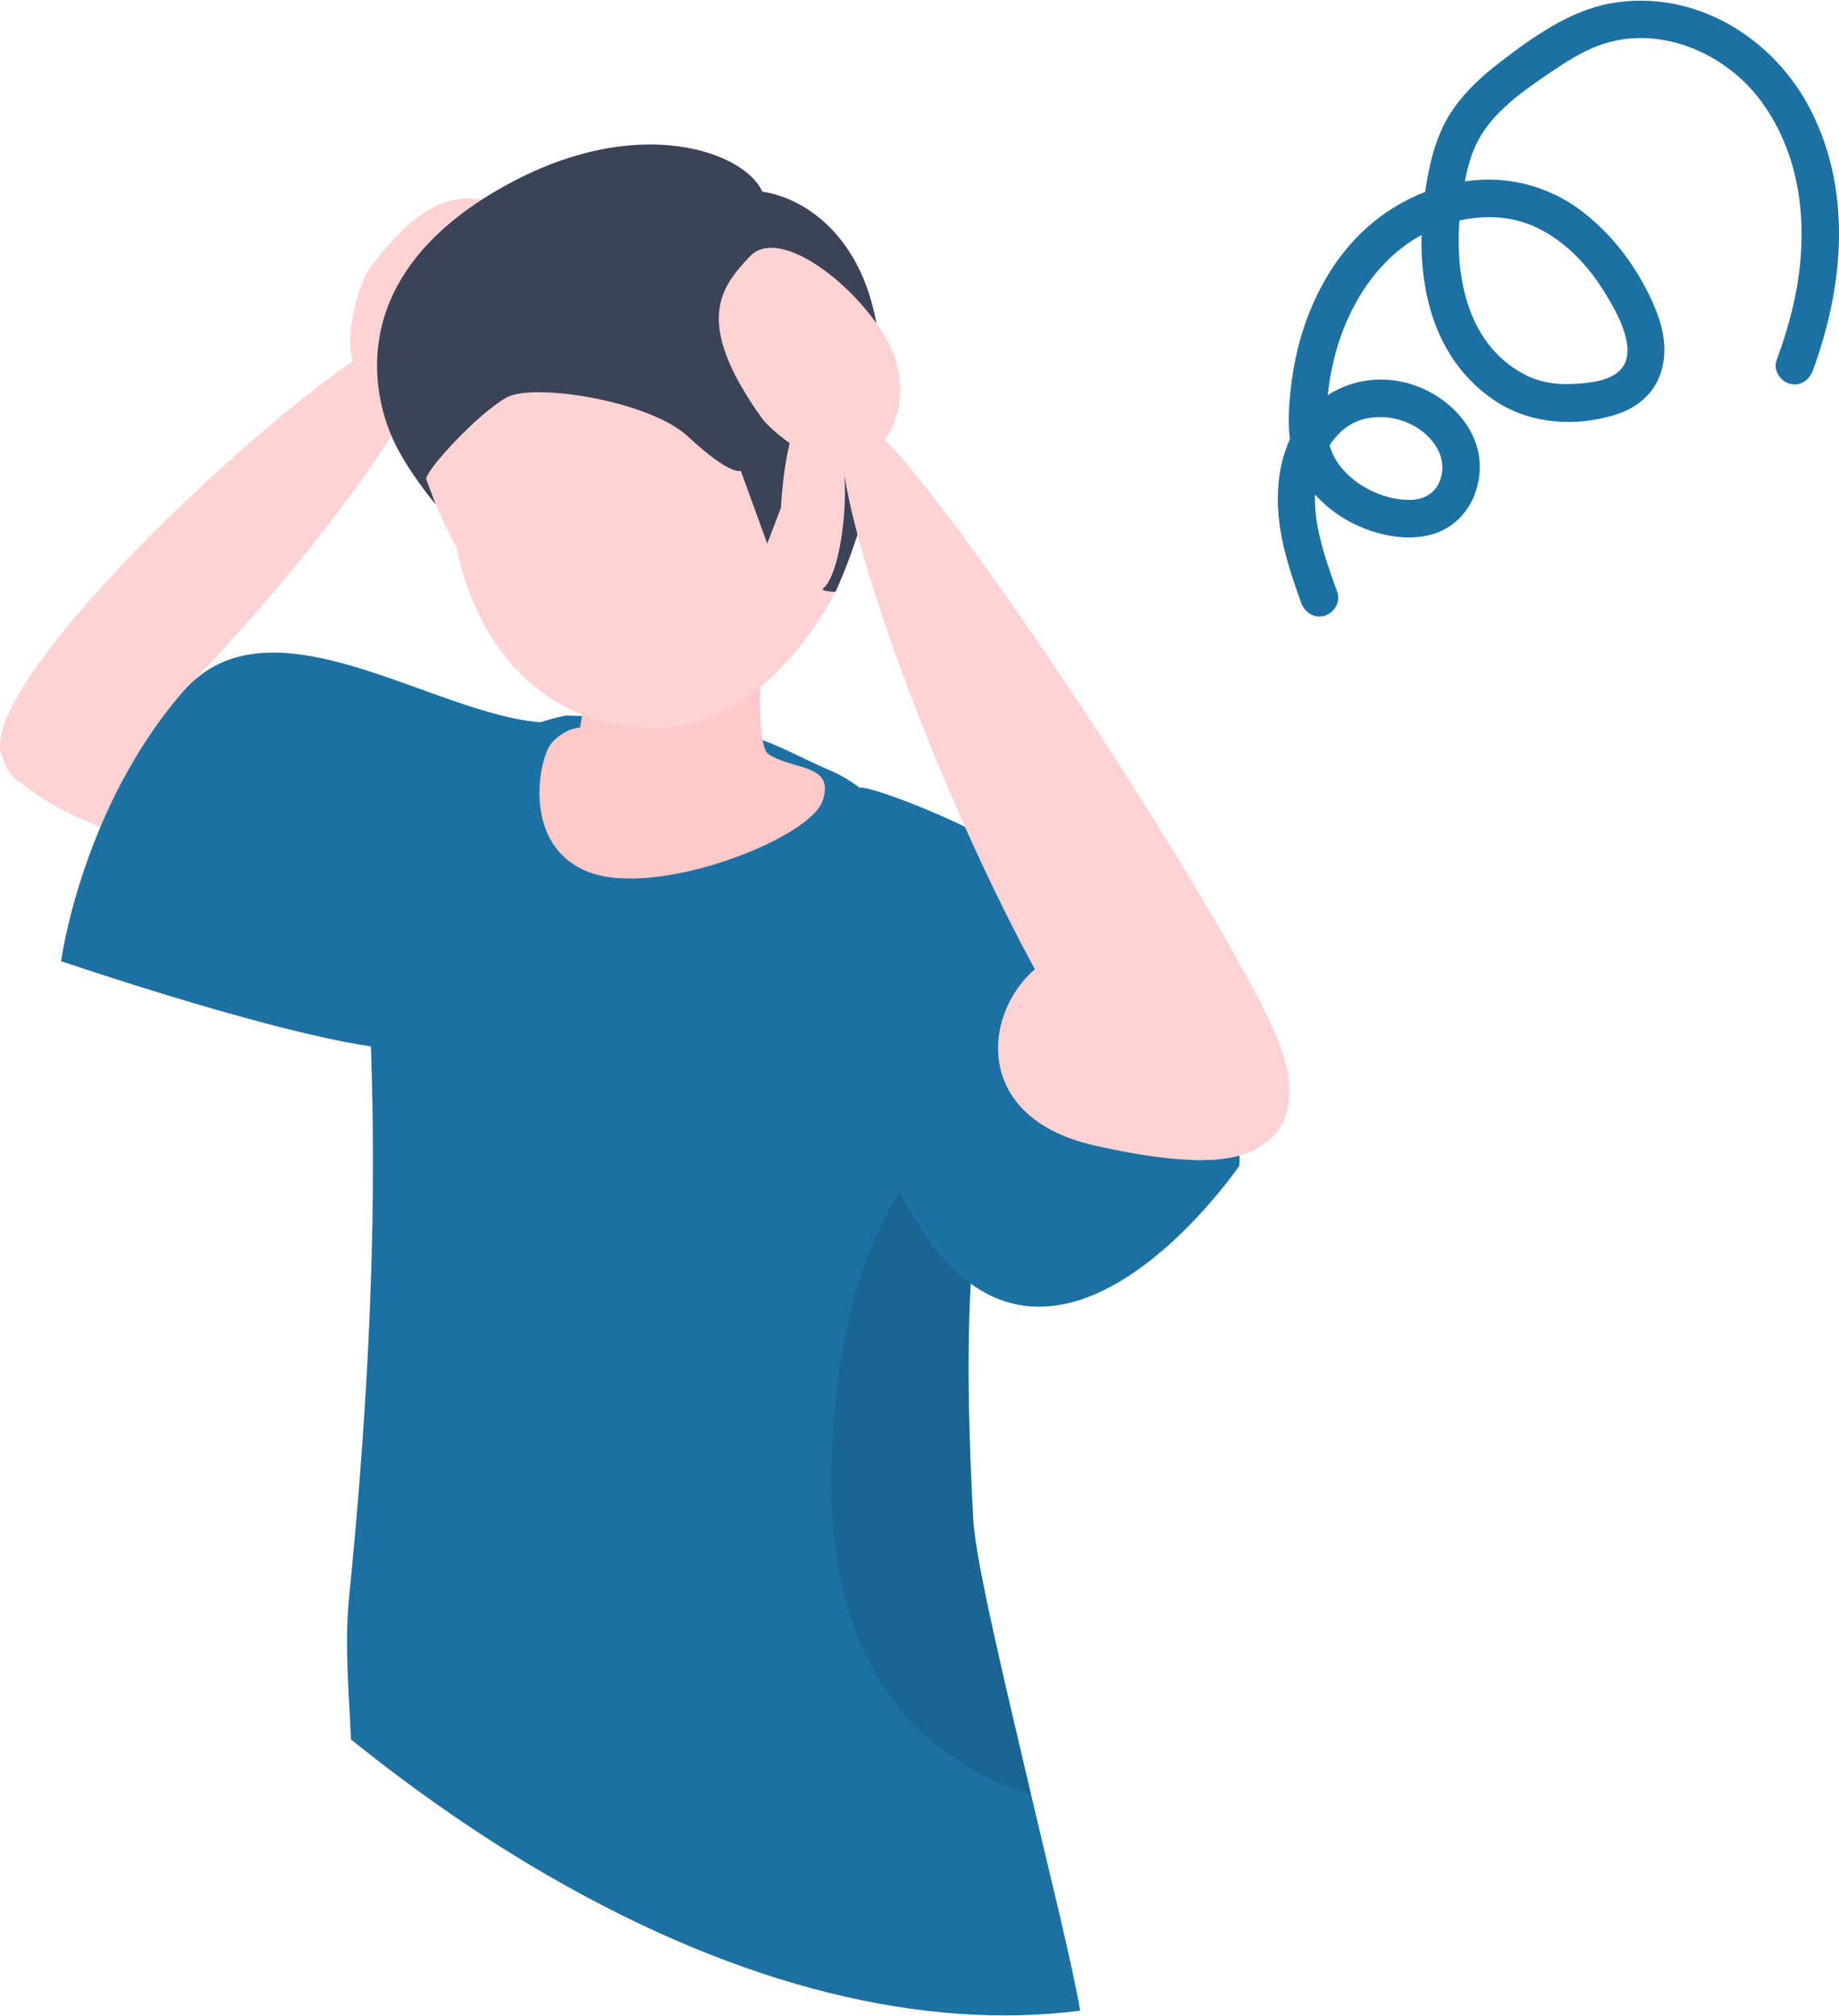 <svg xmlns="http://www.w3.org/2000/svg" xmlns:xlink="http://www.w3.org/1999/xlink" version="1.1" id="_レイヤー_2" x="0px" y="0px" viewBox="0 0 1171.414 1282.615" enable-background="new 0 0 1171.414 1282.615" width="1171px" height="1283px" class="lg:!max-h-[405px] isometric rectangleModalImage"><title>悩む男性2(上半身)</title><g id="_男性_上半身_"><g><g><g><path fill="#FFD3D4" d="M288.184,499.413C249.247,462.727,25.118,399.862,4.018,463.421&#10;&#9;&#9;&#9;&#9;&#9;c-14.383,43.325,51.145,58.982,187.714,112.466c140.062,54.852,135.388-39.787,96.452-76.474&#10;&#9;&#9;&#9;&#9;&#9;L288.184,499.413z"/><path fill="#FFD3D4" d="M2.07,482.79c-28.4-49.318,244.341-293.239,269.001-273.885&#10;&#9;&#9;&#9;&#9;&#9;c31.714,24.89-136.289,224.442-198.14,270.637S2.07,482.79,2.07,482.79z"/><path fill="#FFD3D4" d="M308.611,236.438c-13.465,14.463-43.14,29.357-70.37,13.147&#10;&#9;&#9;&#9;&#9;&#9;c-28.276-16.832-9.51-70.202-2.881-79.159c45.078-60.915,73.282-45.471,97.507-33.881&#10;&#9;&#9;&#9;&#9;&#9;c24.225,11.59,3.769,69.792-24.255,99.894L308.611,236.438z"/></g><path fill="#1d71a2" d="M38.915,611.489c0,0,12.901-96.897,77.613-171.564&#10;&#9;&#9;&#9;&#9;c55.482-64.018,159.831,15.19,228.954,19.522c14.221,0.891,27.399,171.125-70.464,206.757&#10;&#9;&#9;&#9;&#9;c-33.462,12.184-195.398-41.065-236.103-54.715H38.915z"/></g><g><polygon fill="#CDCDD5" points="317.673,532.052 317.673,532.052 319.908,519.535"/><path fill="#1d71a2" d="M349.436,1193.795c124.043,71.617,239.965,98.434,338.603,85.813&#10;&#9;&#9;&#9;&#9;c-4.637-28.09-20.506-91.68-31.172-137.229c-16.387-69.971-35.451-148.455-36.922-175.617&#10;&#9;&#9;&#9;&#9;c-9.24-170.83,5.971-189.898,6.363-258.769c0.1-17.113-1.56-53.072-3.896-79.43&#10;&#9;&#9;&#9;&#9;c-4.072-45.996-49.814-119.881-92.898-138.203c-43.086-18.322-49.73-32.752-169.031-35.244&#10;&#9;&#9;&#9;&#9;c-95.314,18.518-127.053,135.012-124.885,192.438c2.166,57.426,6.5,171.527-13.19,368.398&#10;&#9;&#9;&#9;&#9;c-3.113,31.123-0.002,61.816,1.152,90.965c40.734,32.758,82.795,62.006,125.875,86.879&#10;&#9;&#9;&#9;&#9;L349.436,1193.795z"/><path opacity="0.1" d="M529.677,932.106&#10;&#9;&#9;&#9;&#9;c4.188-145.127,55.64-201.916,96.633-224.114c-0.394,68.871-15.604,87.941-6.363,258.77&#10;&#9;&#9;&#9;&#9;c1.47,27.163,20.534,105.647,36.92,175.618c-61.236-19.433-131.184-71.82-127.19-210.274H529.677z" enable-background="new"/><path fill="#FFC9CA" d="M351.398,472.57c8.429-9.545,18.137-9.843,18.137-9.843s6.142-38.994,6.307-42.021&#10;&#9;&#9;&#9;&#9;l108.951-9.732c0,0-3.632,63.017,4.53,68.573c15.522,10.565,42.681,5.797,34.681,29.797&#10;&#9;&#9;&#9;&#9;c-8,24-104.177,61.68-148.177,45.681c-44-16-32.857-72.909-24.429-82.455V472.57z"/><g><path fill="#FFD3D4" d="M264.198,225.734c-18.771,42.141,26.801,122.78,26.801,122.78&#10;&#9;&#9;&#9;&#9;&#9;s15.489,105.534,116.361,114.519c80.191,7.143,124.823-86.762,124.823-86.762&#10;&#9;&#9;&#9;&#9;&#9;S583.314,150.454,444.487,135.347s-161.518,48.247-180.289,90.388L264.198,225.734z"/><path fill="#3C4358" d="M319.751,118.92c87.056-49.178,155.322-21.829,165.77,2.625&#10;&#9;&#9;&#9;&#9;&#9;c28.243,4.399,58.816,27.707,70.396,73.173c22.303,87.566-23.735,181.553-23.735,181.553&#10;&#9;&#9;&#9;&#9;&#9;s-10.533,0-7.62-2.321c13.807-11.003,22.432-95.491-0.658-112.034&#10;&#9;&#9;&#9;&#9;&#9;c-23.089-16.542-26.44,60.829-26.44,60.829l-8.742,22.876l-16.879-46.375&#10;&#9;&#9;&#9;&#9;&#9;c0,0-6.043,3.866-33.562-21.746c-24.535-22.835-98.299-34.28-115.43-24.948&#10;&#9;&#9;&#9;&#9;&#9;c-18.197,9.913-52.969,47.614-51.262,52.304l5.98,15.921c0,0-20.225-23.86-28.967-45.457&#10;&#9;&#9;&#9;&#9;&#9;c-8.886-21.954-31.376-98.483,71.149-156.399V118.92z"/></g></g><g><path fill="#1d71a2" d="M547.823,501.41c-1.957-5.369,118.119,37.195,141.533,79.411&#10;&#9;&#9;&#9;&#9;c20.255,36.52,71.42-50.382,78.007,59.009c3.097,51.434,24.739,71.578,22.007,101.982&#10;&#9;&#9;&#9;&#9;c0,0-129.908,190.183-216.019,16.528c0,0-20.882-40.835-44.036-68.769c0,0,21.72-179.345,18.507-188.161&#10;&#9;&#9;&#9;&#9;H547.823z"/><g><path fill="#FFD3D4" d="M766.892,738.025C686.807,749.896,502.808,288.08,541.186,264.564&#10;&#9;&#9;&#9;&#9;&#9;c23.941-14.67,247.136,327.372,273.893,399.785c28.407,76.881-48.186,73.676-48.186,73.676V738.025z"/><path fill="#FFD3D4" d="M565.382,216.572c9.597,17.273,14.598,50.098-9.23,70.99&#10;&#9;&#9;&#9;&#9;&#9;c-24.742,21.695-64.539-12.882-71.011-21.953c-44.015-61.688-25.783-83.498-7.278-102.959&#10;&#9;&#9;&#9;&#9;&#9;s67.544,17.971,87.518,53.922H565.382z"/><path fill="#FFD3D4" d="M685.998,603.643c52.784-8.707,138.617,56.188,126.847,87.572&#10;&#9;&#9;&#9;&#9;&#9;c-2.703,7.209,27.176,70.099-115.835,37.547c-95.22-21.674-63.796-116.413-11.013-125.12H685.998z"/></g></g><path fill="#1d71a2" d="M851.939,376.898c-7.826-22.165-17.019-46.307-13.616-70.251&#10;&#9;&#9;&#9;c2.229-15.688,11.188-33.623,27.61-39.37c18.062-6.321,40.494,1.609,49.568,17.836&#10;&#9;&#9;&#9;c3.951,7.065,4.255,14.974,1.161,21.82c-3.05,6.747-9.591,10.652-18.046,10.869&#10;&#9;&#9;&#9;c-17.796,0.456-38.14-10.02-47.389-24.965c-5.566-8.995-6.582-19.52-6.217-30.304&#10;&#9;&#9;&#9;c0.361-10.664,1.725-21.22,4.096-31.622c9.163-40.203,34.202-77.652,75.245-89.546&#10;&#9;&#9;&#9;c18.337-5.314,38.151-5.021,55.506,3.584c17.799,8.825,31.626,23.625,42.03,40.387&#10;&#9;&#9;&#9;c8.021,12.922,23.825,39.882,8.068,51.685c-7.831,5.866-20.885,6.785-30.404,7.055&#10;&#9;&#9;&#9;c-10.062,0.285-20.022-1.672-28.363-6.045c-39.234-20.567-46.04-69.344-40.2-110.052&#10;&#9;&#9;&#9;c1.719-11.98,3.848-24.665,8.959-35.728c4.394-9.511,10.931-17.409,18.548-24.512&#10;&#9;&#9;&#9;c7.999-7.459,16.931-13.749,25.941-19.911c9.534-6.521,19.326-13.057,29.956-17.68&#10;&#9;&#9;&#9;c38.014-16.53,82.976,0.975,107.135,33.504c27.642,37.218,30.923,85.88,20.825,129.837&#10;&#9;&#9;&#9;c-2.782,12.109-6.463,23.976-10.748,35.633c-2.236,6.084,2.504,13.147,8.381,14.761&#10;&#9;&#9;&#9;c6.695,1.84,12.517-2.276,14.761-8.381c19.502-53.056,25.124-113.017-0.887-164.921&#10;&#9;&#9;&#9;c-23.48-46.854-74.129-78.073-127.091-69.019c-26.733,4.57-50.632,21.757-71.697,37.944&#10;&#9;&#9;&#9;c-11.056,8.496-21.121,17.755-29.186,29.206c-8.061,11.445-12.699,24.974-15.534,38.584&#10;&#9;&#9;&#9;c-10.895,52.307-6.547,114.964,41.921,147.409c22.572,15.11,52.42,16.903,77.911,8.502&#10;&#9;&#9;&#9;c14.01-4.618,24.775-14.406,28.529-28.994c3.682-14.31,0.031-28.602-5.833-41.747&#10;&#9;&#9;&#9;c-10.333-23.166-26.223-44.416-46.701-59.509c-20.161-14.859-45.368-21.402-70.206-18.29&#10;&#9;&#9;&#9;c-25.433,3.187-49.328,14.613-67.936,32.266c-18.931,17.959-31.828,41.792-39.208,66.646&#10;&#9;&#9;&#9;c-3.833,12.91-6.099,26.288-7.251,39.695c-1.169,13.6-1.212,28.006,3.742,40.932&#10;&#9;&#9;&#9;c9.195,23.992,32.818,40.864,57.584,45.957c13.62,2.801,28.699,2.369,40.611-5.63&#10;&#9;&#9;&#9;c11.003-7.387,17.242-19.298,18.765-32.26c3.168-26.97-17.516-49.269-41.69-57.548&#10;&#9;&#9;&#9;c-26.81-9.182-55.506-0.032-72.002,22.753c-15.71,21.7-17.08,49.603-12.017,75.038&#10;&#9;&#9;&#9;c2.775,13.939,7.507,27.388,12.229,40.761c2.157,6.108,8.196,10.186,14.761,8.381&#10;&#9;&#9;&#9;c5.919-1.627,10.549-8.622,8.381-14.761l0,0V376.898z"/></g></g></svg>